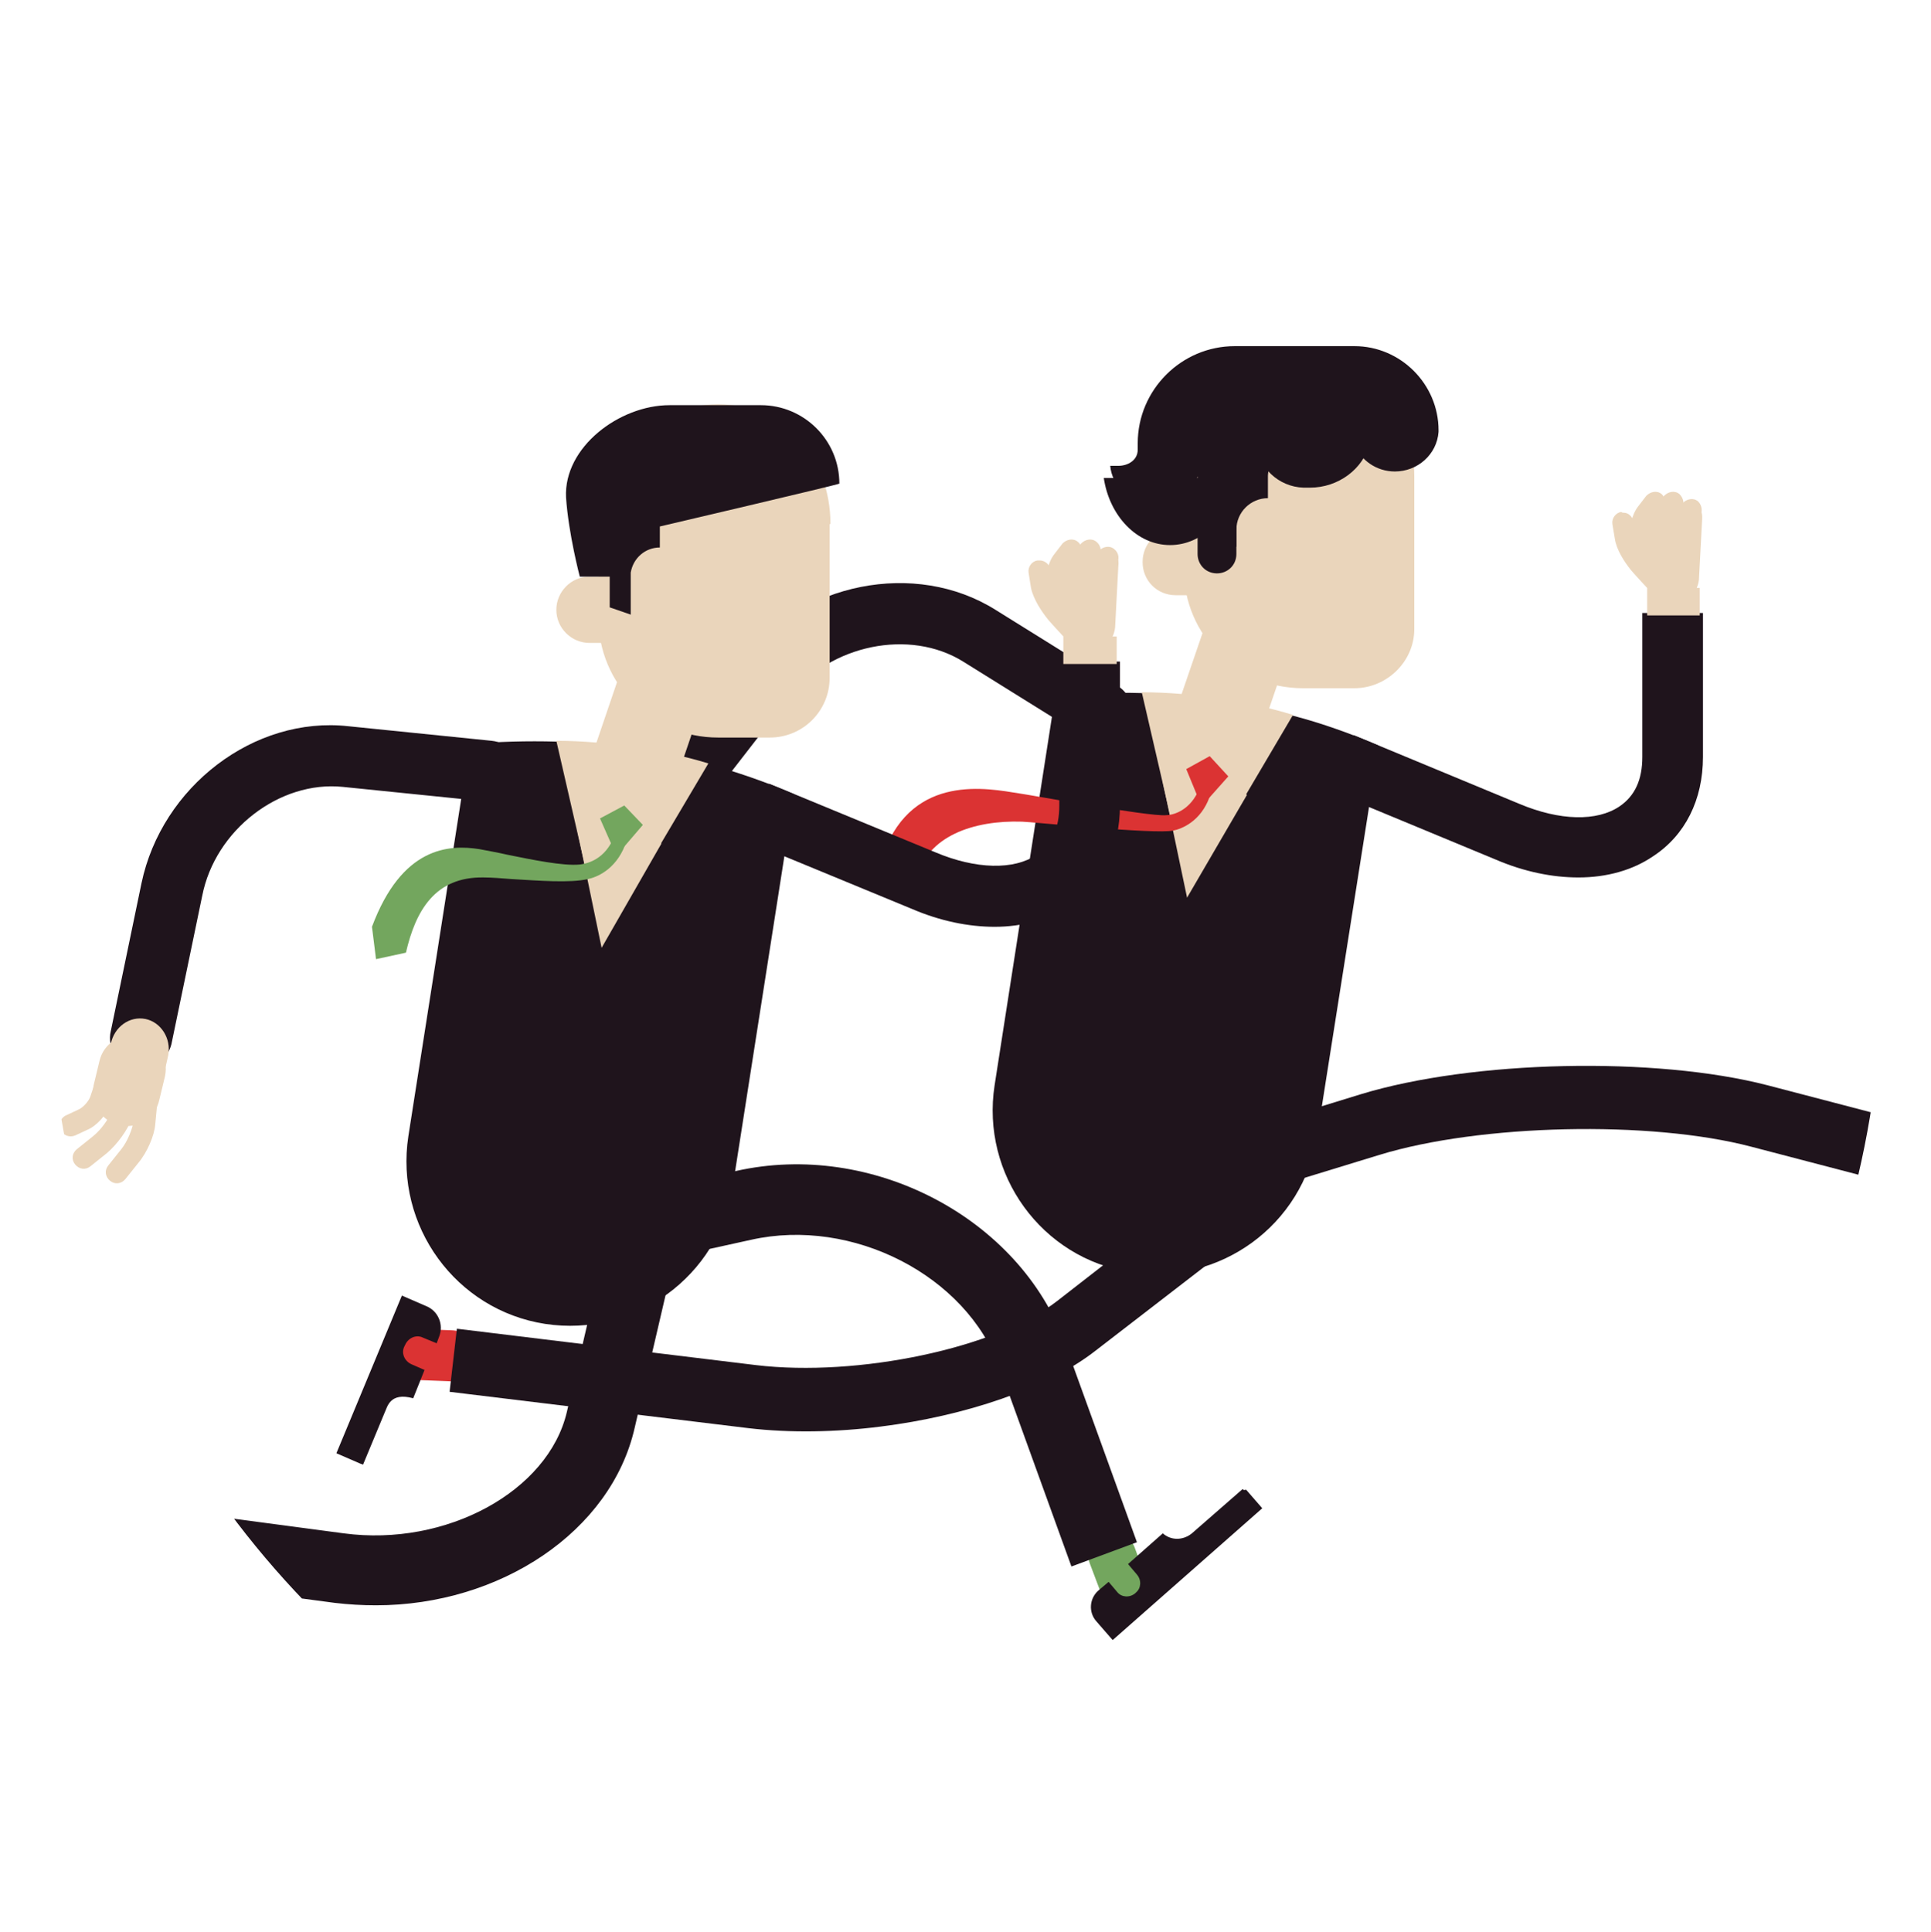 <?xml version="1.0" encoding="utf-8"?>
<!-- Generator: Adobe Illustrator 19.0.0, SVG Export Plug-In . SVG Version: 6.00 Build 0)  -->
<svg version="1.1" id="Слой_1" xmlns="http://www.w3.org/2000/svg" xmlns:xlink="http://www.w3.org/1999/xlink" x="0px" y="0px"
	 viewBox="-178 302 238.8 238.9" style="enable-background:new -178 302 238.8 238.9;" xml:space="preserve">
<style type="text/css">
	.st0{clip-path:url(#XMLID_3_);}
	.st1{fill:#DB3333;}
	.st2{fill:#1F141C;}
	.st3{fill:#EAD5BB;}
	.st4{fill:#F5E8D7;}
	.st5{fill:#73A65E;}
</style>
<g>
	<defs>
		<circle id="XMLID_1_" cx="-58.6" cy="421.4" r="113.4"/>
	</defs>
	<clipPath id="XMLID_3_">
		<use xlink:href="#XMLID_1_"  style="overflow:visible;"/>
	</clipPath>
	<g class="st0">
		<path class="st1" d="M-127.4,472.6c-1.7-0.1-1.5-6.4,0.3-6.3l5.1,0.2c1.7,0.1,3.1,1.6,3,3.3l0,0c-0.1,1.7-1.6,3.1-3.3,3
			L-127.4,472.6z"/>
		<path class="st2" d="M-127.1,470.7c-0.9-0.4-1.3-1.4-0.9-2.2l0.1-0.2c0.4-0.9,1.4-1.3,2.2-0.9l1.7,0.7l0.3-0.8
			c0.6-1.5-0.1-3.2-1.6-3.8l-3-1.3l-8.1,19.5l3,1.3c0.1,0,0.2,0.1,0.3,0.1l2.7-6.5c0.3-0.6,0.6-2.5,3.5-1.7l1.4-3.5L-127.1,470.7z"
			/>
		<path class="st2" d="M-69.1,478.4c-5.5,0.7-11.2,0.8-16.3,0.2l-37-4.5l0.9-7.8l37,4.5c12.6,1.5,29.7-2.1,37.2-7.9L-32,451l4.8,6.2
			L-42.5,469C-48.5,473.7-58.7,477.1-69.1,478.4L-69.1,478.4z"/>
		<path class="st1" d="M74,445.7c1.7,0.5-0.1,6.5-1.8,6l-4.9-1.4c-1.7-0.5-2.6-2.2-2.1-3.9l0,0c0.5-1.7,2.2-2.6,3.9-2.1L74,445.7z"
			/>
		<path class="st2" d="M76.2,429.1l-1.5,8.9c-0.3,1.5-1.6,2.5-3.1,2.4l-1,6.1l1.8,0.3c0.9,0.2,1.5,1,1.4,2l0,0.2
			c-0.2,0.9-1,1.5-2,1.4L70,450l-0.3,1.8c-0.3,1.6,0.8,3.1,2.4,3.4l3.2,0.6l4.5-26.1l-3.2-0.6C76.4,429.1,76.3,429.1,76.2,429.1z"/>
		<path class="st3" d="M25.5,371.8c0.6-0.2,1-0.8,0.9-1.4l-0.2-1.9c-0.1-0.7,0.2-1.8,0.5-2.2l1-1.3c0.5-0.6,0.3-1.4-0.2-1.9
			c-0.6-0.5-1.4-0.3-1.9,0.2l-1,1.3c-0.8,1-1.2,2.8-1.1,4.2l0.2,1.9c0.1,0.7,0.8,1.2,1.5,1.1C25.3,371.8,25.4,371.8,25.5,371.8
			L25.5,371.8z"/>
		<path class="st3" d="M27.7,371.8c0.6-0.2,1-0.8,0.9-1.4l-0.2-1.9c-0.1-0.7,0.2-1.8,0.5-2.2l1-1.3c0.5-0.6,0.3-1.4-0.2-1.9
			c-0.6-0.5-1.4-0.3-1.9,0.2l-1,1.3c-0.8,1-1.2,2.8-1.1,4.2l0.2,1.9c0.1,0.7,0.8,1.2,1.5,1.1C27.6,371.8,27.6,371.8,27.7,371.8
			L27.7,371.8z"/>
		<path class="st3" d="M30,372.7c0.6-0.2,1-0.8,0.9-1.4l-0.2-1.9c-0.1-0.7,0.2-1.8,0.5-2.2l1-1.3c0.4-0.6,0.3-1.4-0.2-1.9
			c-0.6-0.5-1.4-0.3-1.9,0.2l-1,1.3c-0.8,1-1.2,2.8-1.1,4.2l0.2,1.9c0.1,0.7,0.8,1.2,1.5,1.1C29.8,372.7,29.9,372.7,30,372.7
			L30,372.7z"/>
		<path class="st2" d="M-7.5,394.2c-3.2-1.4-7.1-2.8-10.6-3.7c-3.9,0-14.9-2-18.7-2.8c-3.6-0.1-7.2,0-10.7,0.3l-7.5,48.2
			c-1.7,11,5.8,21.4,16.8,23.1c11,1.7,21.4-5.8,23.1-16.9L-7.5,394.2z"/>
		<path class="st3" d="M-28.3,407.7l10.2-17.3c-2.9-0.9-5.9-1.5-8.9-2c-3.3-0.5-6.5-0.8-9.8-0.8l4.5,19.5L-28.3,407.7z"/>
		<polygon class="st3" points="-31.2,413 -23.8,400.3 -28.4,395.5 -34.2,398.7 		"/>
		<polygon class="st1" points="-29.9,400.5 -28.5,400.7 -26.1,398 -28.4,395.5 -31.3,397.1 		"/>
		<path class="st2" d="M-96.3,404c-0.2-0.1-0.4-0.2-0.7-0.4c-1.6-1.3-1.9-3.6-0.7-5.3l11.4-14.7c7.4-9.6,21.5-12.4,31.4-6.2
			l15.1,9.4c1.8,1.1,2.3,3.4,1.2,5.2c-1.1,1.8-3.4,2.3-5.2,1.2l-15.1-9.4c-6.6-4.1-16.4-2.1-21.5,4.4l-11.4,14.7
			C-92.8,404.4-94.8,404.8-96.3,404L-96.3,404z"/>
		<path class="st3" d="M-21.7,391.5c-1,2.8-4.1,4.3-6.9,3.3l0,0c-2.8-1-4.3-4.1-3.3-6.9l4.9-14.3c1-2.8,4.1-4.3,6.9-3.3l0,0
			c2.8,1,4.3,4.1,3.3,6.9L-21.7,391.5z"/>
		<path class="st3" d="M-3.1,360.9c0-8.1-5.7-14.7-13.8-14.7c-8.1,0-14.7,6.6-14.7,14.7v11.5c0,8.1,6.6,14.7,14.7,14.7
			c0.1,0,0.2,0,0.3,0v0h6.1c4,0,7.4-3.3,7.4-7.3V360.9z"/>
		<path class="st2" d="M-25.1,367.5c0-2.2,1.8-3.9,3.9-3.9v-9.6h-7.7v15.6h3.8V367.5z"/>
		<path class="st2" d="M-21.3,361.4c0-2.2,1.8-3.9,3.9-3.9v-9.6h-7.7v15.6h3.8V361.4z"/>
		<path class="st3" d="M-27.4,367.4h-5.2c-2.3,0-4.1,1.8-4.1,4.1c0,2.3,1.8,4.1,4.1,4.1h6.7L-27.4,367.4z"/>
		<path class="st2" d="M-25.1,370.5c0,1.4-1.1,2.4-2.4,2.4l0,0c-1.4,0-2.4-1.1-2.4-2.4v-14.3c0-1.4,1.1-2.4,2.4-2.4l0,0
			c1.4,0,2.4,1.1,2.4,2.4V370.5z"/>
		<path class="st2" d="M-6.5,353.2h-11.9c0,0.1,0,0.2,0,0.2c0,0,0,0.9,0,1c0,1.6-1.5,2.4-3,2.4h-1.3c0.3,3,2.8,5.4,5.9,5.5h0.8
			c3.5,0,6.6-2.3,7.4-5.5C-8.3,355.4-7.5,354.1-6.5,353.2L-6.5,353.2z"/>
		<path class="st2" d="M-41.5,361.1c0.7,4.7,4.1,8.3,8.2,8.3c4.1,0,7.5-3.6,8.2-8.3H-41.5z"/>
		<path class="st2" d="M-0.1,355.4c-0.2,2.8-2.6,4.9-5.4,4.9c-2.3,0-4.2-1.4-5-3.3c-0.4-1-1.1-1.7-2.1-1.7c-1.1,0-8.8,0-11.6,0
			c-2.5,0-4.5,1.8-5.1,4.2c-0.6,2.6-3.2,4.5-6,4.5H-36c-2.5-0.1-4.5-2-4.7-4.4h1c1.2,0,2.4-0.7,2.4-2c0,0,0-0.8,0-0.8
			c0-6.6,5.4-12,12-12h14.8c5.7,0,10.4,4.7,10.4,10.4C-0.1,355.2-0.1,355.3-0.1,355.4z"/>
		<path class="st2" d="M17.2,410.5c-3.2,0-6.7-0.7-10.2-2.2l-20.5-8.5l2.9-6.9l20.5,8.5c5,2.1,9.6,2.2,12.4,0.3
			c1.9-1.3,2.8-3.3,2.8-6.1v-17.8h7.5v17.8c0,5.3-2.2,9.7-6.2,12.3C23.9,409.6,20.7,410.5,17.2,410.5L17.2,410.5z"/>
		<path class="st3" d="M29.8,364.9c-1.7-0.2-3.3,1.1-3.5,2.9l-0.6,5.3c-0.2,1.7,1.1,3.3,2.9,3.5l0,0c1.7,0.2,3.3-1.1,3.5-2.9
			l0.4-7.5C32.6,364.3,31.5,365,29.8,364.9L29.8,364.9z"/>
		<path class="st3" d="M22.8,365.4c0.6,0,1.1,0.5,1.2,1.1l0.3,1.8c0.1,0.7,1.1,2.2,2,3.1c0.3,0.3,0.9,1.2,0.9,1.2
			c0.6,0.4,0.7,1.3,0.3,1.8c-0.4,0.6-1.3,0.7-1.8,0.3c0,0-1.4-1.5-2-2.2c-0.8-1-1.8-2.5-2-3.9l-0.3-1.8c-0.1-0.7,0.4-1.4,1.1-1.5
			C22.6,365.4,22.7,365.4,22.8,365.4L22.8,365.4z"/>
		<rect x="25.7" y="374.7" class="st3" width="6.5" height="3.4"/>
		<path class="st4" d="M-98.4,399.7c1.3-1.7,3.6-2.1,5.2-0.9l0,0c1.6,1.2,1.8,3.5,0.5,5.2l-0.6,0.7c-1.3,1.7-3.6,2.1-5.2,0.9l0,0
			c-1.6-1.2-1.8-3.5-0.5-5.2L-98.4,399.7z"/>
		<path class="st1" d="M-29.7,400C-29.7,400-29.7,400-29.7,400l-0.2,0c-1.2,2.4-3.2,2.8-3.9,2.8c-2.1,0.2-17.3-2.6-18.2-2.7
			c-3.8-0.6-13-2.5-16.7,7.3l0.5,4l3.6-0.8c1.2-5.2,7-7.2,13-7c0.9,0,16.5,1.6,18.7,1.1c1-0.2,3.4-1.1,4.5-4.2L-29.7,400z"/>
		<path class="st2" d="M-45.6,456.5l-4.1-3.4l-1.6-3l41.6-12.8c13.8-4.2,36.4-4.7,50.3-1.1l28.7,7.5l-2,7.6l-28.7-7.5
			c-12.5-3.3-33.6-2.8-46,1L-45.6,456.5L-45.6,456.5z"/>
		<path class="st4" d="M-99.6,412.4c-0.3-0.5-0.2-1.2,0.3-1.6l1.4-1.2c0.6-0.5,1.1-1.5,1.1-2l0.1-1.7c0.1-0.7,0.7-1.3,1.4-1.2
			c0.7,0.1,1.3,0.7,1.2,1.4l-0.1,1.7c-0.1,1.3-1,2.9-2,3.8l-1.4,1.2c-0.6,0.5-1.4,0.4-1.9-0.2C-99.5,412.6-99.6,412.5-99.6,412.4
			L-99.6,412.4z"/>
		<path class="st4" d="M-98.4,405.2c0.4,0.5,0.4,1.2,0,1.7l-1.1,1.5c-0.4,0.6-0.7,1.6-0.7,2.1l0.2,1.7c0.1,0.7-0.4,1.4-1.1,1.5
			c-0.7,0.1-1.4-0.4-1.5-1.1l-0.2-1.7c-0.2-1.3,0.3-3,1.2-4.1l1.1-1.5c0.4-0.6,1.3-0.7,1.9-0.2C-98.6,405.1-98.5,405.1-98.4,405.2
			L-98.4,405.2z"/>
		<path class="st4" d="M-95.2,407.6c-0.7,0.3-2.1,3.7-2.3,4.2l-0.6,1.6c-0.3,0.7-1,1-1.7,0.8c-0.7-0.3-1-1-0.8-1.7l0.6-1.6
			c0.4-1.2,2.4-5.1,3.7-5.7L-95.2,407.6z"/>
		<path class="st4" d="M-100,403.9c0.4,0.5,0.4,1.2,0,1.7l-1.2,1.4c-0.5,0.6-0.8,1.6-0.8,2.1l0.1,1.7c0.1,0.7-0.5,1.4-1.2,1.4
			c-0.7,0.1-1.4-0.5-1.4-1.2l-0.1-1.7c-0.1-1.3,0.5-3,1.4-4.1l1.2-1.4c0.5-0.6,1.3-0.6,1.9-0.2C-100.1,403.8-100.1,403.8-100,403.9
			L-100,403.9z"/>
		<path class="st4" d="M-101.1,408.8c-1.7-1.3-1.9-3.8-0.5-5.4l1.8-2.2c1.3-1.6,3.8-1.9,5.4-0.5l0,0c1.7,1.3,1.9,3.8,0.5,5.4
			l-1.8,2.2C-97,409.9-99.5,410.1-101.1,408.8L-101.1,408.8z"/>
		<path class="st5" d="M-170.7,493.1c-1.6-0.3-0.6-6.1,1-5.8l4.7,0.8c1.6,0.3,2.7,1.8,2.4,3.4l0,0c-0.3,1.6-1.8,2.7-3.4,2.4
			L-170.7,493.1z"/>
		<path class="st2" d="M-170.3,491.4c-0.8-0.4-1-1.4-0.6-2.1l0.1-0.2c0.4-0.8,1.4-1,2.2-0.6l1.5,0.8l0.4-0.7c0.7-1.3,0.3-3-1-3.7
			l-2.6-1.5l-9.7,17.1l2.6,1.5c0.1,0,0.2,0.1,0.3,0.1l3.3-5.7c0.3-0.5,0.9-2.3,3.4-1.2l1.7-3L-170.3,491.4z"/>
		<path class="st2" d="M-131.5,500.5c-1.7,0-3.4-0.1-5.1-0.3l-29.3-3.9l1.1-8.6l29.3,3.9c12.7,1.7,25.3-5.2,27.6-15l5.1-21.9
			l8.4,1.9l-5.1,21.9C-102.4,491.4-116.2,500.5-131.5,500.5L-131.5,500.5z"/>
		<path class="st5" d="M-36,497.9c0.6,1.5-4.9,3.6-5.5,2l-1.7-4.5c-0.6-1.5,0.2-3.2,1.7-3.8l0,0c1.5-0.6,3.2,0.2,3.8,1.7L-36,497.9z
			"/>
		<path class="st2" d="M-24.3,486.1l-6.3,5.5c-1.1,0.9-2.6,0.9-3.6,0l-4.3,3.8l1.1,1.3c0.6,0.7,0.5,1.7-0.1,2.2l-0.1,0.1
			c-0.7,0.6-1.7,0.5-2.2-0.1l-1.1-1.3l-1.3,1.1c-1.1,1-1.2,2.7-0.2,3.8l2,2.3l18.5-16.3l-2-2.3C-24.2,486.3-24.3,486.2-24.3,486.1z"
			/>
		<path class="st3" d="M-46.7,377.7c0.6-0.2,1-0.8,0.9-1.4l-0.2-1.9c-0.1-0.7,0.2-1.8,0.5-2.2l1-1.3c0.5-0.6,0.4-1.4-0.2-1.9
			c-0.6-0.5-1.4-0.3-1.9,0.2l-1,1.3c-0.8,1-1.2,2.8-1.1,4.2l0.2,1.9c0.1,0.7,0.8,1.2,1.5,1.1C-46.9,377.8-46.8,377.7-46.7,377.7
			L-46.7,377.7z"/>
		<path class="st3" d="M-44.4,377.7c0.6-0.2,1-0.8,0.9-1.4l-0.2-1.9c-0.1-0.7,0.2-1.8,0.5-2.2l1-1.3c0.5-0.6,0.4-1.4-0.2-1.9
			c-0.6-0.5-1.4-0.3-1.9,0.2l-1,1.3c-0.8,1-1.2,2.8-1.1,4.2l0.2,1.9c0.1,0.7,0.8,1.2,1.5,1.1C-44.6,377.8-44.5,377.7-44.4,377.7
			L-44.4,377.7z"/>
		<path class="st3" d="M-42.2,378.6c0.6-0.2,1-0.8,0.9-1.4l-0.2-1.9c-0.1-0.7,0.2-1.8,0.5-2.2l1-1.3c0.5-0.6,0.4-1.4-0.2-1.9
			c-0.6-0.5-1.4-0.3-1.9,0.2l-1,1.3c-0.8,1-1.2,2.8-1.1,4.2l0.2,1.9c0.1,0.7,0.8,1.2,1.5,1.1C-42.3,378.7-42.2,378.7-42.2,378.6
			L-42.2,378.6z"/>
		<path class="st2" d="M-79.8,400.2c-3.2-1.4-7.2-2.8-10.6-3.7c-3.9,0-15-2-18.8-2.8c-3.6-0.1-7.2,0-10.7,0.3l-7.6,48.5
			c-1.7,11.1,5.9,21.5,16.9,23.2c11.1,1.7,21.5-5.9,23.2-16.9L-79.8,400.2z"/>
		<path class="st3" d="M-100.7,413.8l10.3-17.4c-2.9-0.9-5.9-1.5-9-2c-3.3-0.5-6.6-0.8-9.8-0.8l4.5,19.6L-100.7,413.8z"/>
		<polygon class="st3" points="-103.6,419.2 -96.2,406.3 -100.8,401.6 -106.6,404.7 		"/>
		<polygon class="st5" points="-102.3,406.6 -100.9,406.8 -98.5,404 -100.8,401.6 -103.8,403.2 		"/>
		<path class="st2" d="M-160.6,434.1c-0.3,0-0.5,0-0.8-0.1c-2-0.4-3.4-2.4-2.9-4.5l3.8-18.3c2.5-11.9,13.9-20.7,25.6-19.4l17.7,1.8
			c2.1,0.2,3.6,2.1,3.4,4.1c-0.2,2.1-2.1,3.6-4.1,3.4l-17.7-1.8c-7.8-0.8-15.8,5.3-17.4,13.5l-3.8,18.3
			C-157.2,432.8-158.8,434.1-160.6,434.1L-160.6,434.1z"/>
		<path class="st3" d="M-94.1,397.6c-1,2.8-4.1,4.3-6.9,3.3l0,0c-2.8-1-4.3-4.1-3.3-6.9l4.9-14.4c1-2.8,4.1-4.3,6.9-3.3l0,0
			c2.8,1,4.3,4.1,3.3,6.9L-94.1,397.6z"/>
		<path class="st3" d="M-75.3,366.8c0-8.2-5.7-14.8-13.9-14.8c-8.2,0-14.8,6.6-14.8,14.8v11.6c0,8.2,6.6,14.8,14.8,14.8
			c0.1,0,0.2,0,0.3,0v0h6.1c4.1,0,7.4-3.3,7.4-7.4V366.8z"/>
		<path class="st3" d="M-99.8,373.3h-5.3c-2.3,0-4.1,1.9-4.1,4.1c0,2.3,1.9,4.1,4.1,4.1h6.7L-99.8,373.3z"/>
		<path class="st2" d="M-55,416.6c-3.2,0-6.7-0.7-10.2-2.2l-20.6-8.5l2.9-7l20.6,8.5c5,2.1,9.7,2.2,12.5,0.3
			c1.9-1.3,2.8-3.3,2.8-6.1v-17.8h7.5v17.8c0,5.3-2.2,9.7-6.2,12.4C-48.3,415.7-51.5,416.6-55,416.6L-55,416.6z"/>
		<path class="st2" d="M-45.5,495.7l-8.9-24.6c-4.1-11.4-18.2-18.6-30.7-15.8l-33.2,7.3c0,0-2.9-2.2-4.4-3.7
			c-1.2-1.3-2.5-3.6-2.5-3.6l38.2-8.5c16.8-3.8,35.1,5.8,40.7,21.3l8.9,24.6L-45.5,495.7L-45.5,495.7z"/>
		<path class="st3" d="M-42.4,370.8c-1.8-0.2-3.3,1.1-3.5,2.9l-0.6,5.3c-0.2,1.8,1.1,3.3,2.9,3.5l0,0c1.8,0.2,3.3-1.1,3.5-2.9
			l0.4-7.6C-39.5,370.2-40.6,370.9-42.4,370.8L-42.4,370.8z"/>
		<path class="st3" d="M-49.4,371.3c0.6,0,1.2,0.5,1.3,1.1l0.3,1.9c0.1,0.7,1.1,2.2,2.1,3.1c0.3,0.3,0.9,1.2,0.9,1.2
			c0.6,0.4,0.7,1.3,0.3,1.9c-0.4,0.6-1.3,0.7-1.9,0.3c0,0-1.4-1.5-2-2.2c-0.8-1-1.8-2.5-2.1-3.9l-0.3-1.9c-0.1-0.7,0.4-1.4,1.1-1.5
			C-49.6,371.3-49.5,371.3-49.4,371.3L-49.4,371.3z"/>
		<rect x="-46.5" y="380.7" class="st3" width="6.6" height="3.4"/>
		<path class="st3" d="M-164.3,431.1c0.4-2.1,2.3-3.5,4.3-3.1l0,0c1.9,0.4,3.2,2.4,2.8,4.5l-0.2,0.9c-0.4,2.1-2.3,3.5-4.3,3.1l0,0
			c-1.9-0.4-3.2-2.4-2.8-4.5L-164.3,431.1z"/>
		<path class="st3" d="M-162.2,436.6c-0.6-0.1-1.3,0.3-1.5,0.9l-0.6,2c-0.2,0.8-1.2,2.2-2.2,3l-2,1.6c-0.6,0.5-0.7,1.3-0.2,1.9
			c0.5,0.6,1.3,0.7,1.9,0.2l2-1.6c1.3-1.1,2.6-2.9,3.1-4.3l0.6-2c0.2-0.7-0.2-1.4-0.9-1.7C-162.1,436.7-162.1,436.6-162.2,436.6
			L-162.2,436.6z"/>
		<path class="st3" d="M-160.1,437.4c-0.6,0-1.2,0.6-1.2,1.2l-0.2,2.1c-0.1,0.8-0.7,2.4-1.5,3.4l-1.6,2c-0.5,0.6-0.4,1.4,0.2,1.9
			c0.6,0.5,1.4,0.4,1.9-0.2l1.6-2c1.1-1.3,2-3.4,2.1-4.8l0.2-2.1c0.1-0.7-0.5-1.4-1.2-1.4C-160,437.4-160,437.4-160.1,437.4
			L-160.1,437.4z"/>
		<path class="st3" d="M-164.8,434.8c-0.6-0.1-1.2,0.3-1.4,0.9l-0.6,1.8c-0.2,0.7-1,1.5-1.5,1.7l-1.5,0.7c-0.7,0.3-1,1.1-0.7,1.8
			c0.3,0.7,1.1,1,1.8,0.7l1.5-0.7c1.2-0.5,2.4-1.9,2.9-3.2l0.6-1.8c0.3-0.7-0.1-1.5-0.8-1.7C-164.6,434.8-164.7,434.8-164.8,434.8
			L-164.8,434.8z"/>
		<path class="st3" d="M-163.3,441.1c-2.2-0.5-3.6-2.7-3.1-5l0.7-2.9c0.5-2.2,2.7-3.6,5-3.1l0,0c2.2,0.5,3.6,2.7,3.1,5l-0.7,2.9
			C-158.8,440.3-161.1,441.7-163.3,441.1L-163.3,441.1z"/>
		<path class="st5" d="M-102.1,406C-102.1,406.1-102.1,406.1-102.1,406l-0.2,0c-1.2,2.4-3.2,2.8-4,2.9c-2.1,0.2-5.9-0.6-8.9-1.2
			c-1.3-0.3-2.5-0.5-3.5-0.7c-3.8-0.6-9.6-0.3-13.3,9.6l0.5,4l3.7-0.8c1.2-5.2,3.6-9.4,9.6-9.3c1,0,2.2,0.1,3.5,0.2
			c3.4,0.2,7.2,0.5,9.4,0c1-0.2,3.4-1.1,4.6-4.2L-102.1,406z"/>
		<path class="st2" d="M-102.6,377.1v-3.8h-3.7c0,0-1.4-5.3-1.7-9.8c-0.3-6.2,6.6-11.4,12.8-11.4h11.3c5.3,0,9.7,4.3,9.7,9.7
			c0,0.1-22.2,5.3-22.2,5.3v2.6c-1.8,0-3.3,1.3-3.6,3.1v5.2L-102.6,377.1z"/>
	</g>
</g>
</svg>
